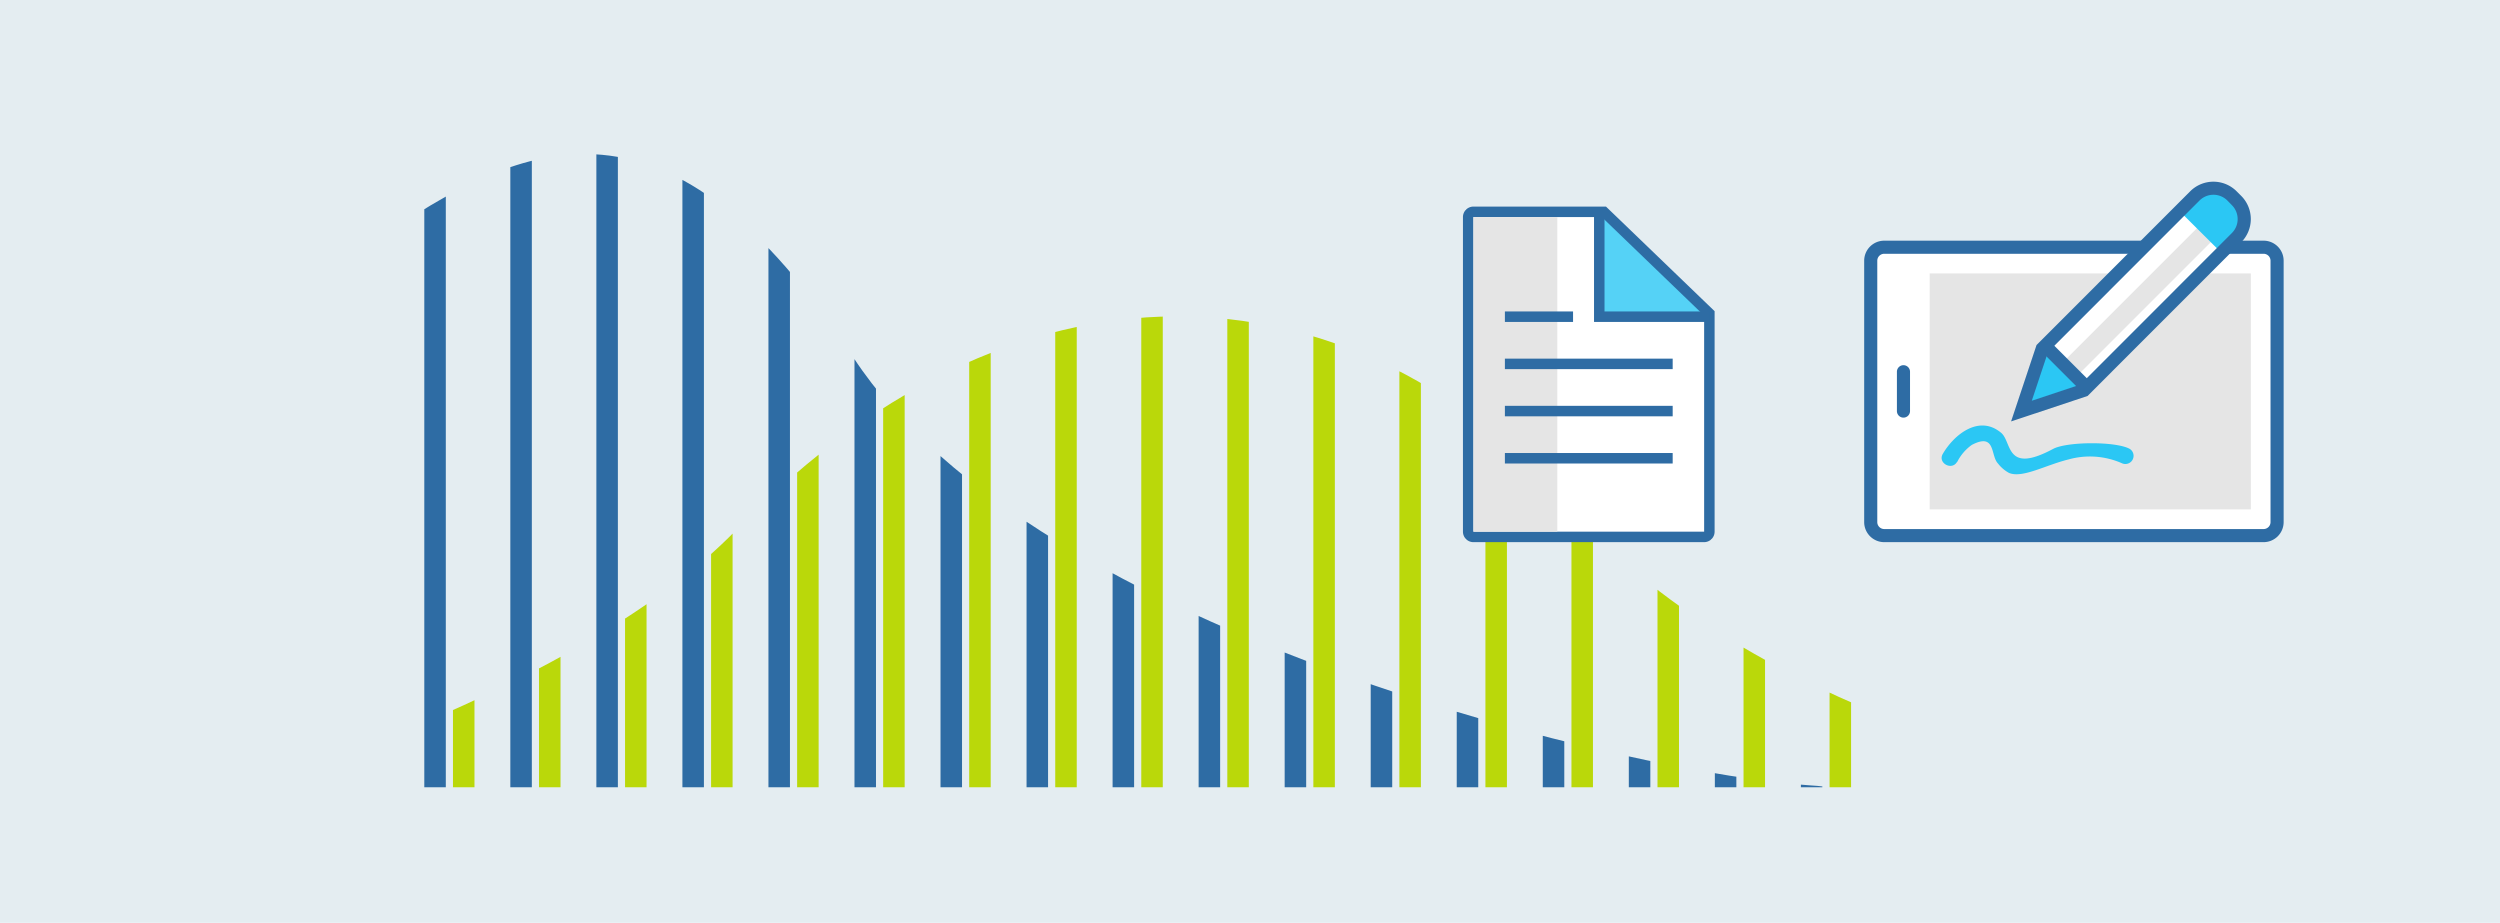 <svg xmlns="http://www.w3.org/2000/svg" xmlns:xlink="http://www.w3.org/1999/xlink" viewBox="0 0 298 110">
  <defs>
    <clipPath id="clip-path">
      <path d="M256.543,94.7H27.048S68.925,82.623,87.727,63.2c35.373-36.519,75.285-30.391,98.967-3.069S256.543,94.7,256.543,94.7Z" fill="none"/>
    </clipPath>
    <clipPath id="clip-path-2">
      <path d="M44.593,28.892C62.806,16.141,79.864,9.236,101.726,42.618s94.138,49.791,114.136,51.005S43.739,94.7,43.739,94.7Z" fill="none"/>
    </clipPath>
  </defs>
  <title>2 - filestream</title>
  <g id="background_blue" data-name="background blue">
    <rect width="298" height="110" fill="#e4edf1"/>
  </g>
  <g id="Shapes">
    <g>
      <g>
        <g clip-path="url(#clip-path)">
          <g>
            <line x1="55.276" y1="93.845" x2="55.276" y2="11.8" fill="none" stroke="#bad80a" stroke-miterlimit="10" stroke-width="2.564"/>
            <line x1="65.532" y1="93.845" x2="65.532" y2="11.8" fill="none" stroke="#bad80a" stroke-miterlimit="10" stroke-width="2.564"/>
            <line x1="75.787" y1="93.845" x2="75.787" y2="11.8" fill="none" stroke="#bad80a" stroke-miterlimit="10" stroke-width="2.564"/>
            <line x1="86.043" y1="93.845" x2="86.043" y2="11.8" fill="none" stroke="#bad80a" stroke-miterlimit="10" stroke-width="2.564"/>
            <line x1="96.299" y1="93.845" x2="96.299" y2="11.8" fill="none" stroke="#bad80a" stroke-miterlimit="10" stroke-width="2.564"/>
            <line x1="106.554" y1="93.845" x2="106.554" y2="11.8" fill="none" stroke="#bad80a" stroke-miterlimit="10" stroke-width="2.564"/>
            <line x1="116.81" y1="93.845" x2="116.81" y2="11.8" fill="none" stroke="#bad80a" stroke-miterlimit="10" stroke-width="2.564"/>
            <line x1="127.066" y1="93.845" x2="127.066" y2="11.8" fill="none" stroke="#bad80a" stroke-miterlimit="10" stroke-width="2.564"/>
            <line x1="137.321" y1="93.845" x2="137.321" y2="11.8" fill="none" stroke="#bad80a" stroke-miterlimit="10" stroke-width="2.564"/>
            <line x1="147.577" y1="93.845" x2="147.577" y2="11.8" fill="none" stroke="#bad80a" stroke-miterlimit="10" stroke-width="2.564"/>
            <line x1="157.833" y1="93.845" x2="157.833" y2="11.8" fill="none" stroke="#bad80a" stroke-miterlimit="10" stroke-width="2.564"/>
            <line x1="168.088" y1="93.845" x2="168.088" y2="11.8" fill="none" stroke="#bad80a" stroke-miterlimit="10" stroke-width="2.564"/>
            <line x1="178.344" y1="93.845" x2="178.344" y2="11.8" fill="none" stroke="#bad80a" stroke-miterlimit="10" stroke-width="2.564"/>
            <line x1="188.599" y1="93.845" x2="188.599" y2="11.8" fill="none" stroke="#bad80a" stroke-miterlimit="10" stroke-width="2.564"/>
            <line x1="198.855" y1="93.845" x2="198.855" y2="11.8" fill="none" stroke="#bad80a" stroke-miterlimit="10" stroke-width="2.564"/>
            <line x1="209.111" y1="93.845" x2="209.111" y2="11.8" fill="none" stroke="#bad80a" stroke-miterlimit="10" stroke-width="2.564"/>
            <line x1="219.366" y1="93.845" x2="219.366" y2="11.8" fill="none" stroke="#bad80a" stroke-miterlimit="10" stroke-width="2.564"/>
          </g>
        </g>
        <g clip-path="url(#clip-path-2)">
          <g>
            <rect x="50.576" y="11.8" width="2.564" height="82.045" fill="#2e6ca4"/>
            <rect x="60.831" y="11.8" width="2.564" height="82.045" fill="#2e6ca4"/>
            <rect x="71.087" y="11.8" width="2.564" height="82.045" fill="#2e6ca4"/>
            <rect x="81.343" y="11.8" width="2.564" height="82.045" fill="#2e6ca4"/>
            <rect x="91.598" y="11.8" width="2.564" height="82.045" fill="#2e6ca4"/>
            <rect x="101.854" y="11.8" width="2.564" height="82.045" fill="#2e6ca4"/>
            <rect x="112.109" y="11.8" width="2.564" height="82.045" fill="#2e6ca4"/>
            <rect x="122.365" y="11.8" width="2.564" height="82.045" fill="#2e6ca4"/>
            <rect x="132.621" y="11.8" width="2.564" height="82.045" fill="#2e6ca4"/>
            <rect x="142.876" y="11.8" width="2.564" height="82.045" fill="#2e6ca4"/>
            <rect x="153.132" y="11.8" width="2.564" height="82.045" fill="#2e6ca4"/>
            <rect x="163.388" y="11.8" width="2.564" height="82.045" fill="#2e6ca4"/>
            <rect x="173.643" y="11.8" width="2.564" height="82.045" fill="#2e6ca4"/>
            <rect x="183.899" y="11.8" width="2.564" height="82.045" fill="#2e6ca4"/>
            <rect x="194.155" y="11.8" width="2.564" height="82.045" fill="#2e6ca4"/>
            <rect x="204.41" y="11.8" width="2.564" height="82.045" fill="#2e6ca4"/>
            <rect x="214.666" y="11.8" width="2.564" height="82.045" fill="#2e6ca4"/>
          </g>
        </g>
      </g>
      <g>
        <polygon points="204.071 37.256 204.071 64.313 174.696 64.313 174.696 24.938 191.133 24.938 204.071 37.256" fill="#fff"/>
        <polygon points="204.071 37.438 190.946 37.438 190.946 24.938 204.071 37.438" fill="#55d2f6"/>
        <path d="M203.133,64.625h-27.5a1.252,1.252,0,0,1-1.25-1.25v-37.5a1.252,1.252,0,0,1,1.25-1.25h15.8l12.948,12.466V63.375A1.252,1.252,0,0,1,203.133,64.625Zm-27.5-38.75v37.5h27.5V37.622l-12.2-11.747Z" fill="#2e6ca4"/>
        <rect x="175.633" y="25.875" width="10" height="37.5" fill="#e5e5e5"/>
        <polygon points="203.758 38.375 190.008 38.375 190.008 25.25 191.258 25.25 191.258 37.125 203.758 37.125 203.758 38.375" fill="#2e6ca4"/>
        <rect x="179.383" y="37.125" width="8.125" height="1.25" fill="#2e6ca4"/>
        <rect x="179.383" y="42.75" width="20" height="1.25" fill="#2e6ca4"/>
        <rect x="179.383" y="48.375" width="20" height="1.25" fill="#2e6ca4"/>
        <rect x="179.383" y="54" width="20" height="1.25" fill="#2e6ca4"/>
      </g>
      <g>
        <g>
          <g>
            <rect x="222.987" y="29.469" width="48.438" height="34.375" rx="1.609" ry="1.609" fill="#fff"/>
            <path d="M269.815,64.625H224.6a2.393,2.393,0,0,1-2.39-2.391V31.078a2.393,2.393,0,0,1,2.39-2.39h45.219a2.393,2.393,0,0,1,2.391,2.39V62.234A2.394,2.394,0,0,1,269.815,64.625ZM224.6,30.25a.83.83,0,0,0-.828.828V62.234a.83.83,0,0,0,.828.829h45.219a.829.829,0,0,0,.828-.829V31.078a.829.829,0,0,0-.828-.828Z" fill="#2e6ca4"/>
          </g>
          <path d="M226.893,43.531h0a.782.782,0,0,1,.782.782V49a.781.781,0,0,1-.782.781h0a.781.781,0,0,1-.781-.781V44.313A.782.782,0,0,1,226.893,43.531Z" fill="#2e6ca4"/>
        </g>
        <rect x="230.018" y="32.594" width="38.281" height="28.125" fill="#e5e5e5"/>
        <g>
          <path d="M266.6,23.906l-.554-.554a3.126,3.126,0,0,0-4.42,0l0,0L243.44,41.547,240.956,49l7.461-2.484L266.6,28.32A3.125,3.125,0,0,0,266.6,23.906Z" fill="#fff"/>
          <rect x="241.914" y="34.759" width="25.781" height="2.344" transform="translate(49.224 190.698) rotate(-45)" fill="#e5e5e5"/>
          <polygon points="248.323 46.063 248.206 46.172 241.573 48.383 243.784 41.75 243.901 41.641 248.323 46.063" fill="#2bc7f4"/>
          <path d="M267.128,26.109a2.719,2.719,0,0,1-.782,1.938l-1.82,1.82-4.437-4.422,1.82-1.82a2.742,2.742,0,0,1,3.878-.028l.028.028.555.555A2.7,2.7,0,0,1,267.128,26.109Z" fill="#2bc7f4"/>
          <path d="M239.721,50.234l3.036-9.109L261.075,22.8a3.911,3.911,0,0,1,5.527,0l.556.555a3.913,3.913,0,0,1,0,5.517L248.839,47.2Zm4.4-8.265-1.932,5.8,5.8-1.933,18.057-18.065a2.349,2.349,0,0,0,0-3.31L265.5,23.9a2.348,2.348,0,0,0-3.315,0Z" fill="#2e6ca4"/>
          <rect x="245.386" y="40.35" width="1.562" height="6.519" transform="translate(41.264 186.839) rotate(-45)" fill="#2e6ca4"/>
        </g>
        <path d="M233.3,55.063a5.555,5.555,0,0,1,1.742-2.032c2.89-1.5,2.195,1.282,3.125,2.227a4.2,4.2,0,0,0,1.312,1.117c1.617.656,4.3-.922,7.086-1.609a9.468,9.468,0,0,1,6.352.445.976.976,0,0,0,.953-1.7c-1.641-.922-7.5-.883-9.141,0-5.687,3.047-4.883-.781-6.172-1.9-2.617-2.226-5.609.149-6.976,2.493-.633,1.086,1.07,2.031,1.7.953Z" fill="#2bc7f4"/>
      </g>
    </g>
  </g>
</svg>
